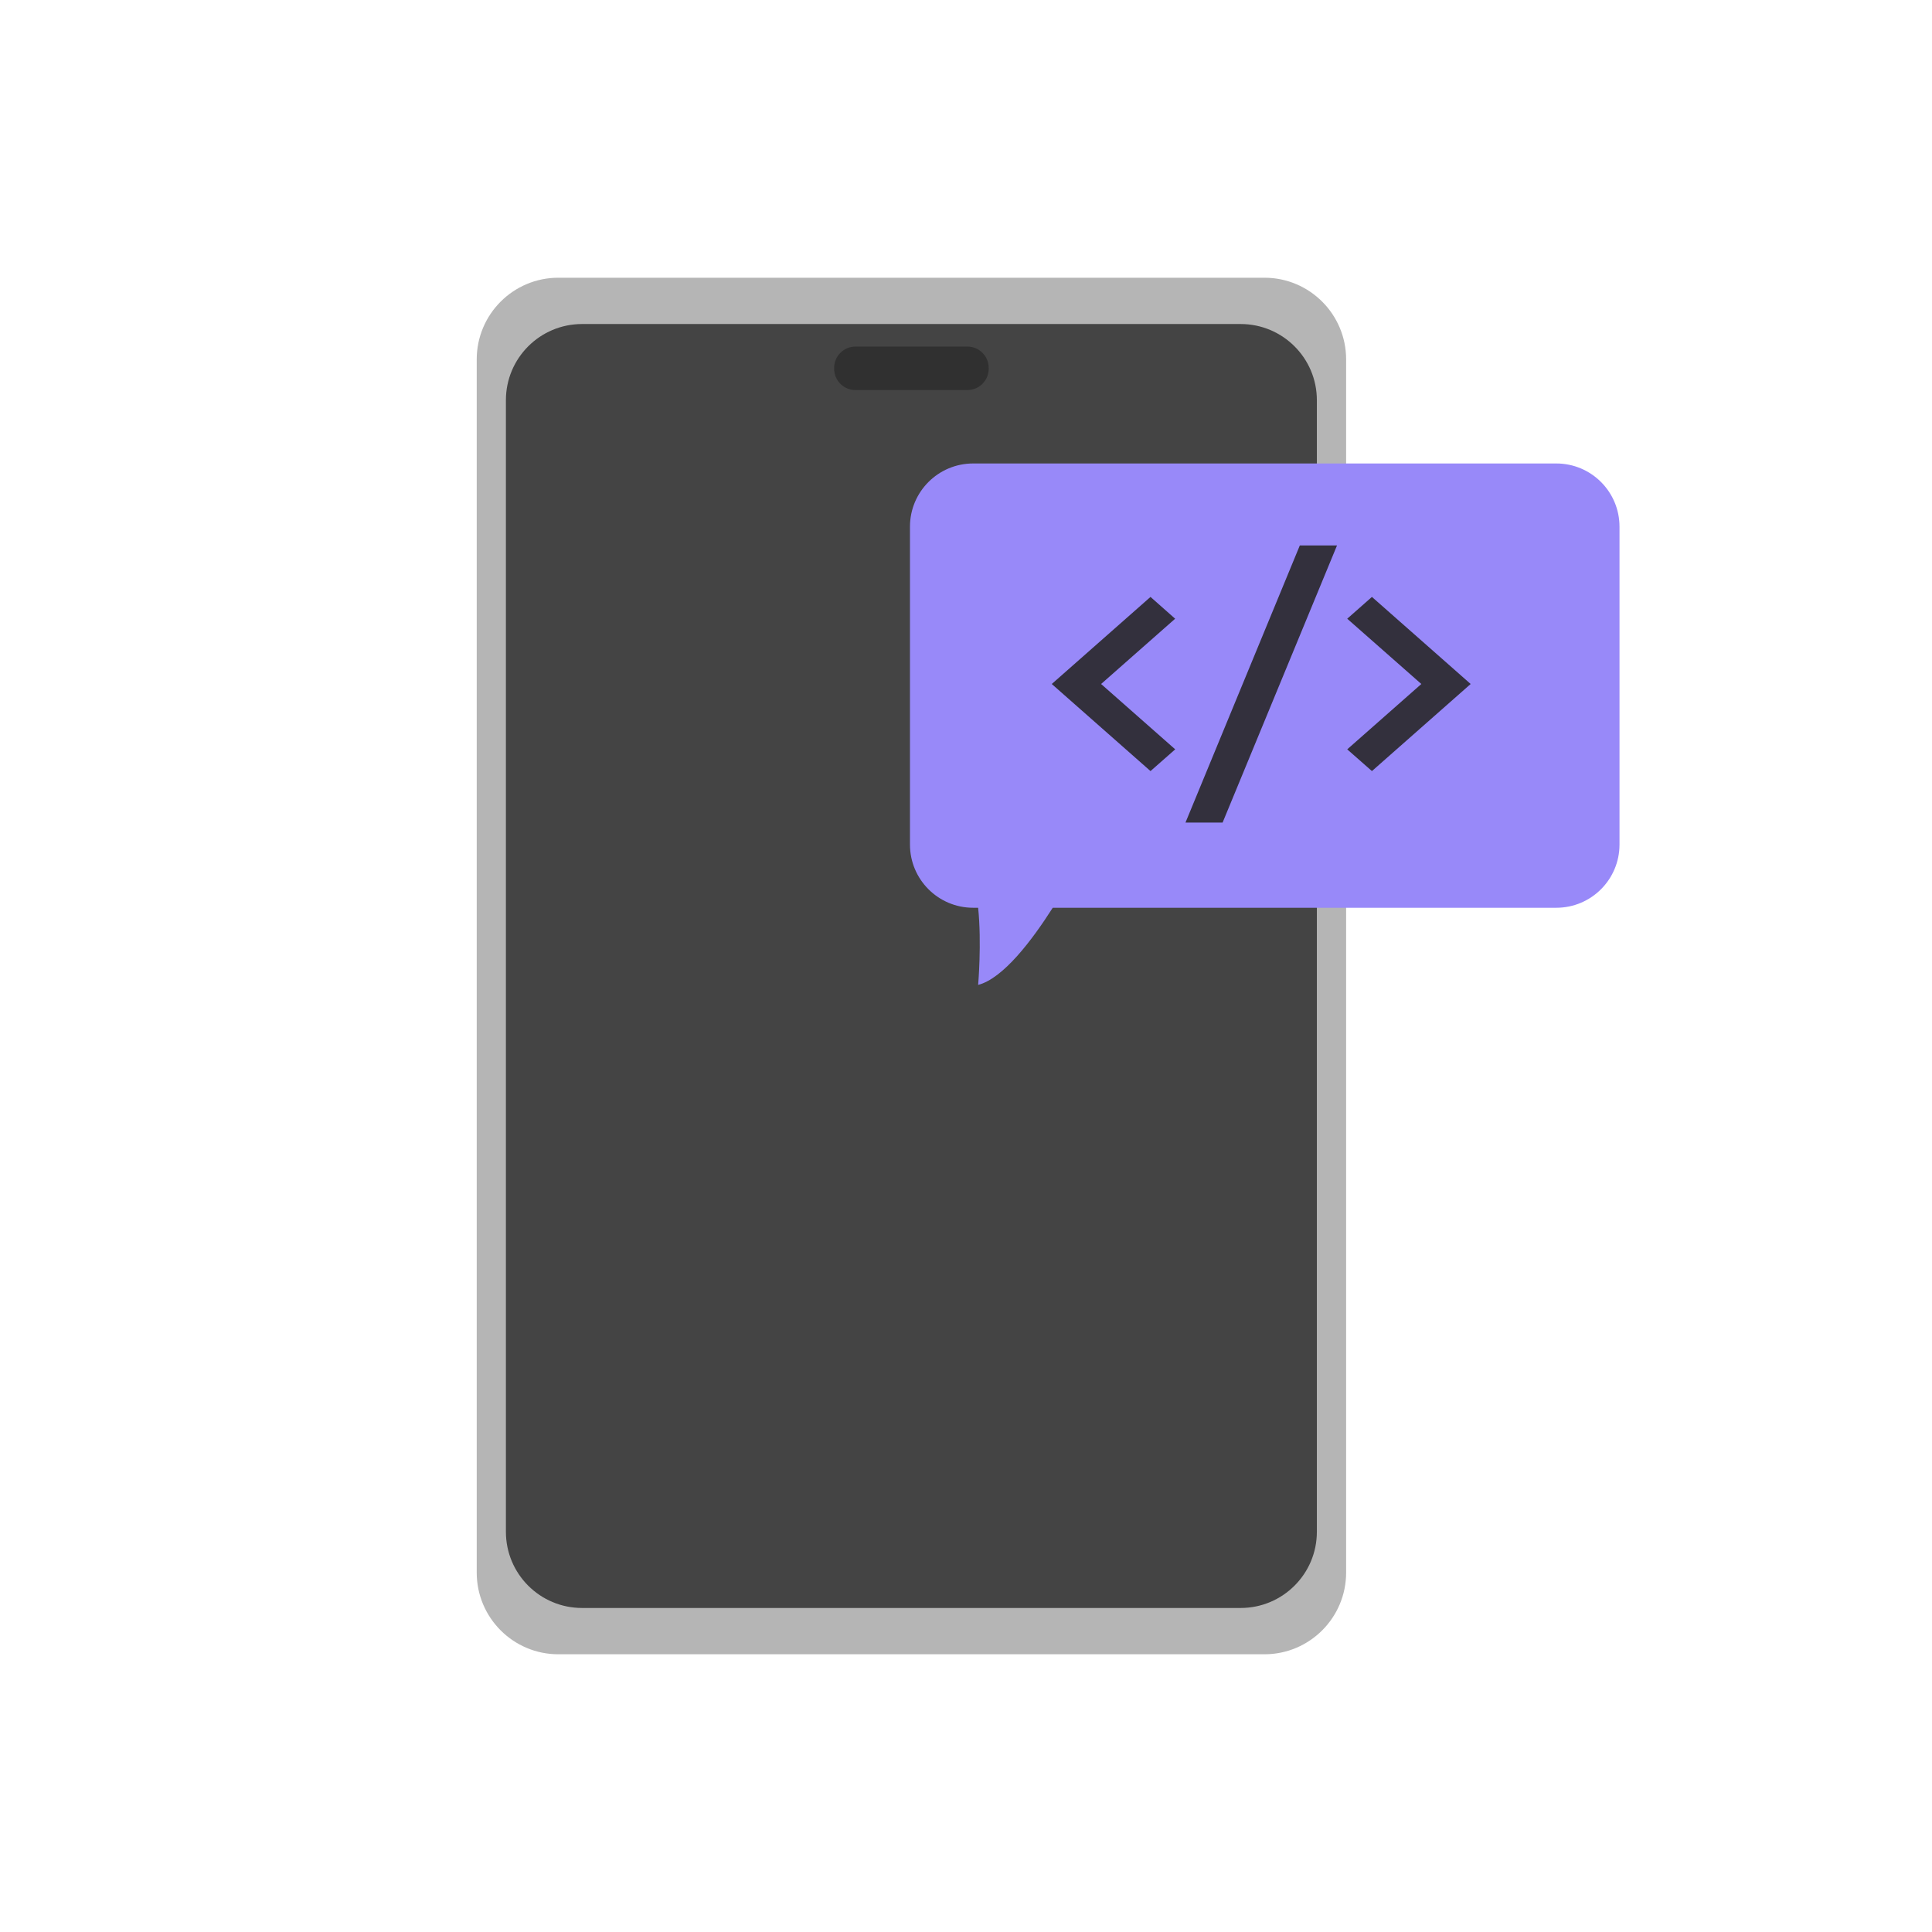 <svg width="28" height="28" viewBox="0 0 28 28" fill="none" xmlns="http://www.w3.org/2000/svg">
<g clip-path="url(#clip0_150_2580)">
<path d="M18.325 4.025H8.092C7.439 4.025 6.909 4.555 6.909 5.209V22.791C6.909 23.445 7.439 23.975 8.092 23.975H18.325C18.979 23.975 19.509 23.445 19.509 22.791V5.209C19.509 4.555 18.979 4.025 18.325 4.025Z" fill="#B5B5B5"/>
<path d="M17.98 4.696H8.436C7.826 4.696 7.332 5.19 7.332 5.8V22.2C7.332 22.81 7.826 23.304 8.436 23.304H17.98C18.59 23.304 19.085 22.81 19.085 22.2V5.8C19.085 5.19 18.59 4.696 17.98 4.696Z" fill="#444444"/>
<path d="M14.02 5.023H12.398C12.227 5.023 12.089 5.161 12.089 5.332V5.344C12.089 5.514 12.227 5.653 12.398 5.653H14.02C14.191 5.653 14.329 5.514 14.329 5.344V5.332C14.329 5.161 14.191 5.023 14.02 5.023Z" fill="#303030"/>
<path d="M22.555 6.717H14.104C13.598 6.717 13.188 7.127 13.188 7.633V12.24C13.188 12.746 13.598 13.156 14.104 13.156H14.176C14.229 13.67 14.176 14.274 14.176 14.274C14.541 14.18 14.961 13.621 15.257 13.156H22.555C23.061 13.156 23.471 12.746 23.471 12.24V7.633C23.471 7.127 23.061 6.717 22.555 6.717L22.555 6.717Z" fill="#9889F9"/>
<path d="M21.314 9.913L19.883 11.175L19.525 10.86L20.599 9.913L19.525 8.967L19.883 8.651L21.314 9.913ZM15.958 9.913L17.032 10.86L16.674 11.175L15.243 9.913L16.674 8.651L17.031 8.967L15.958 9.913ZM17.719 11.921H17.181L18.838 7.905H19.377L17.719 11.921Z" fill="#33303D"/>
</g>
<defs>
<clipPath id="clip0_150_2580">
<rect width="28" height="28" fill="white"/>
</clipPath>
</defs>
</svg>
